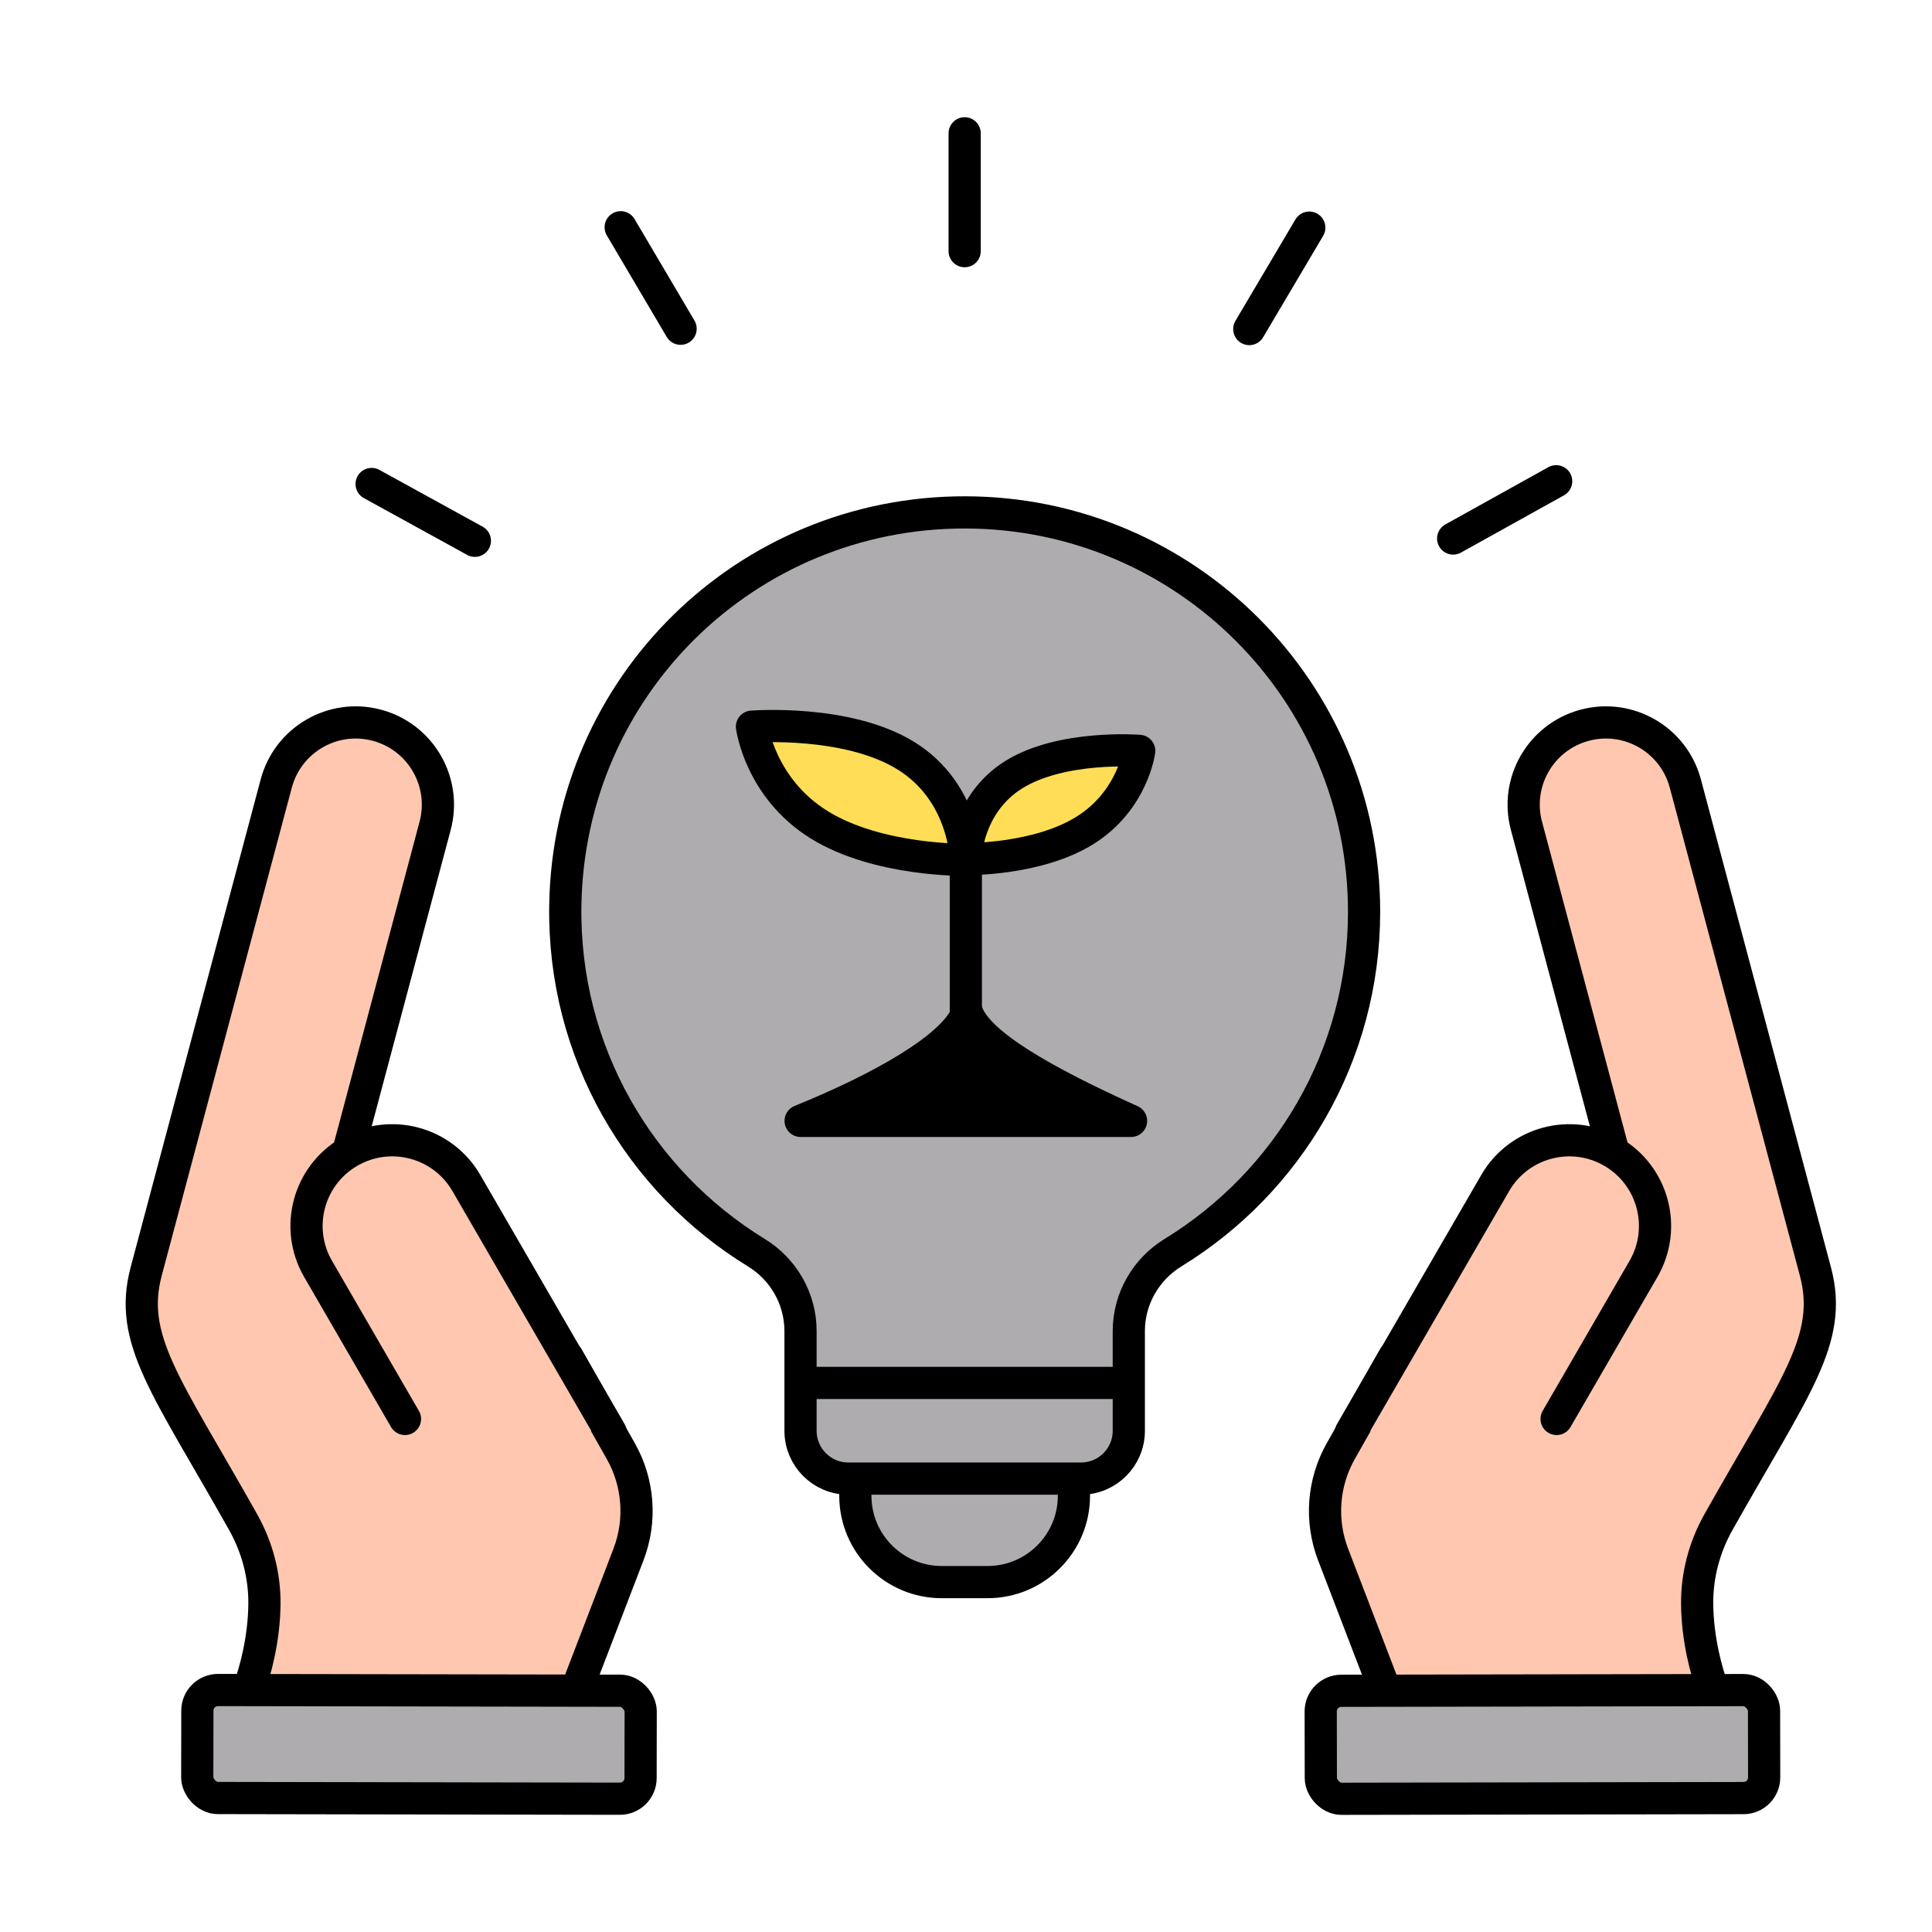 <?xml version="1.0" encoding="UTF-8"?>
<svg id="Layer_1" data-name="Layer 1" xmlns="http://www.w3.org/2000/svg" viewBox="0 0 1080 1080">
  <defs>
    <style>
      .cls-1 {
        fill: none;
      }

      .cls-1, .cls-2, .cls-3, .cls-4, .cls-5 {
        stroke: #000;
        stroke-linecap: round;
        stroke-linejoin: round;
        stroke-width: 18px;
      }

      .cls-2 {
        fill: #ffc7b0;
      }

      .cls-3 {
        fill: #ffdd56;
      }

      .cls-4 {
        fill: #afacb0;
      }

      .cls-5 {
        fill: #000;
      }
    </style>
  </defs>
  <g>
    <path class="cls-2" d="M957.96,945.53c-4.41-11.66-9.02-29.7-9.24-48.65-.19-16.12,4.02-32,11.93-46.05,42.73-76,64.33-101.96,54.16-140.12l-72.7-272.73c-6.54-24.53-31.72-39.11-56.24-32.57h0c-24.53,6.54-39.11,31.72-32.57,56.24l58.51,219.51-132.59,77.55-29.69,52.42c-10.01,17.68-11.6,38.91-4.31,57.88l29.35,76.44,183.4.09Z"/>
    <path class="cls-2" d="M870.15,793.2l48.57-83.87c13.26-22.89,5.45-52.2-17.45-65.45h0c-22.89-13.26-52.2-5.45-65.45,17.45l-80.66,139.28"/>
    <rect class="cls-4" x="738.37" y="944.91" width="247.82" height="60.37" rx="11.54" ry="11.54" transform="translate(1726.21 1948.74) rotate(179.9)"/>
  </g>
  <g>
    <path class="cls-2" d="M138.58,945.53c4.41-11.66,9.02-29.7,9.24-48.65.19-16.12-4.02-32-11.93-46.05-42.73-76-64.33-101.96-54.16-140.12l72.7-272.73c6.54-24.53,31.72-39.11,56.24-32.57h0c24.53,6.54,39.11,31.72,32.57,56.24l-58.51,219.51,132.59,77.55,29.69,52.42c10.01,17.68,11.6,38.91,4.31,57.88l-29.35,76.44-183.4.09Z"/>
    <path class="cls-2" d="M226.38,793.2l-48.57-83.87c-13.26-22.89-5.45-52.2,17.45-65.45h0c22.89-13.26,52.2-5.45,65.45,17.45l80.66,139.28"/>
    <rect class="cls-4" x="110.35" y="944.91" width="247.82" height="60.37" rx="11.54" ry="11.54" transform="translate(1.65 -.39) rotate(.1)"/>
  </g>
  <g>
    <g>
      <line class="cls-1" x1="539.25" y1="74.52" x2="539.25" y2="140.4"/>
      <line class="cls-1" x1="731.9" y1="127.25" x2="698.36" y2="183.94"/>
      <line class="cls-1" x1="869.91" y1="269.02" x2="812.33" y2="301.03"/>
      <line class="cls-1" x1="346.97" y1="127.03" x2="380.45" y2="183.76"/>
      <line class="cls-1" x1="207.74" y1="270.56" x2="265.46" y2="302.3"/>
    </g>
    <g>
      <path class="cls-4" d="M478.16,790.16h122.18v45.98c0,26.63-21.62,48.26-48.26,48.26h-25.67c-26.63,0-48.26-21.62-48.26-48.26v-45.98h0Z"/>
      <path class="cls-4" d="M762.53,509.71c0-123.15-99.7-223.01-222.79-223.28-122.52-.26-221.83,97.22-223.73,219.73-1.28,82.11,41.78,154.27,106.79,194.09,15.29,9.36,24.7,25.9,24.7,43.83v55.76c0,14.75,11.96,26.71,26.71,26.71h130.09c14.75,0,26.71-11.96,26.71-26.71v-55.76c0-17.96,9.46-34.49,24.77-43.88,64.03-39.25,106.75-109.88,106.75-190.49Z"/>
      <line class="cls-4" x1="448.22" y1="773.06" x2="630.29" y2="773.06"/>
      <g>
        <line class="cls-1" x1="539.91" y1="480.64" x2="539.91" y2="622.56"/>
        <path class="cls-3" d="M420.36,406.21s4.42,34.21,37.43,54.76c33.01,20.55,82.12,19.67,82.12,19.67,0,0-.31-37.53-33.33-58.08-33.01-20.55-86.22-16.34-86.22-16.34Z"/>
        <path class="cls-3" d="M636.83,419.75s-3.59,27.8-30.42,44.5c-26.83,16.7-66.74,15.98-66.74,15.98,0,0,.25-30.5,27.08-47.21,26.83-16.7,70.08-13.28,70.08-13.28Z"/>
        <path class="cls-5" d="M447.56,626.58h184.7c-48.88-22.04-85.08-42.73-91.64-60.25-7.36,18.98-47.13,41.58-93.06,60.25Z"/>
      </g>
    </g>
  </g>
</svg>